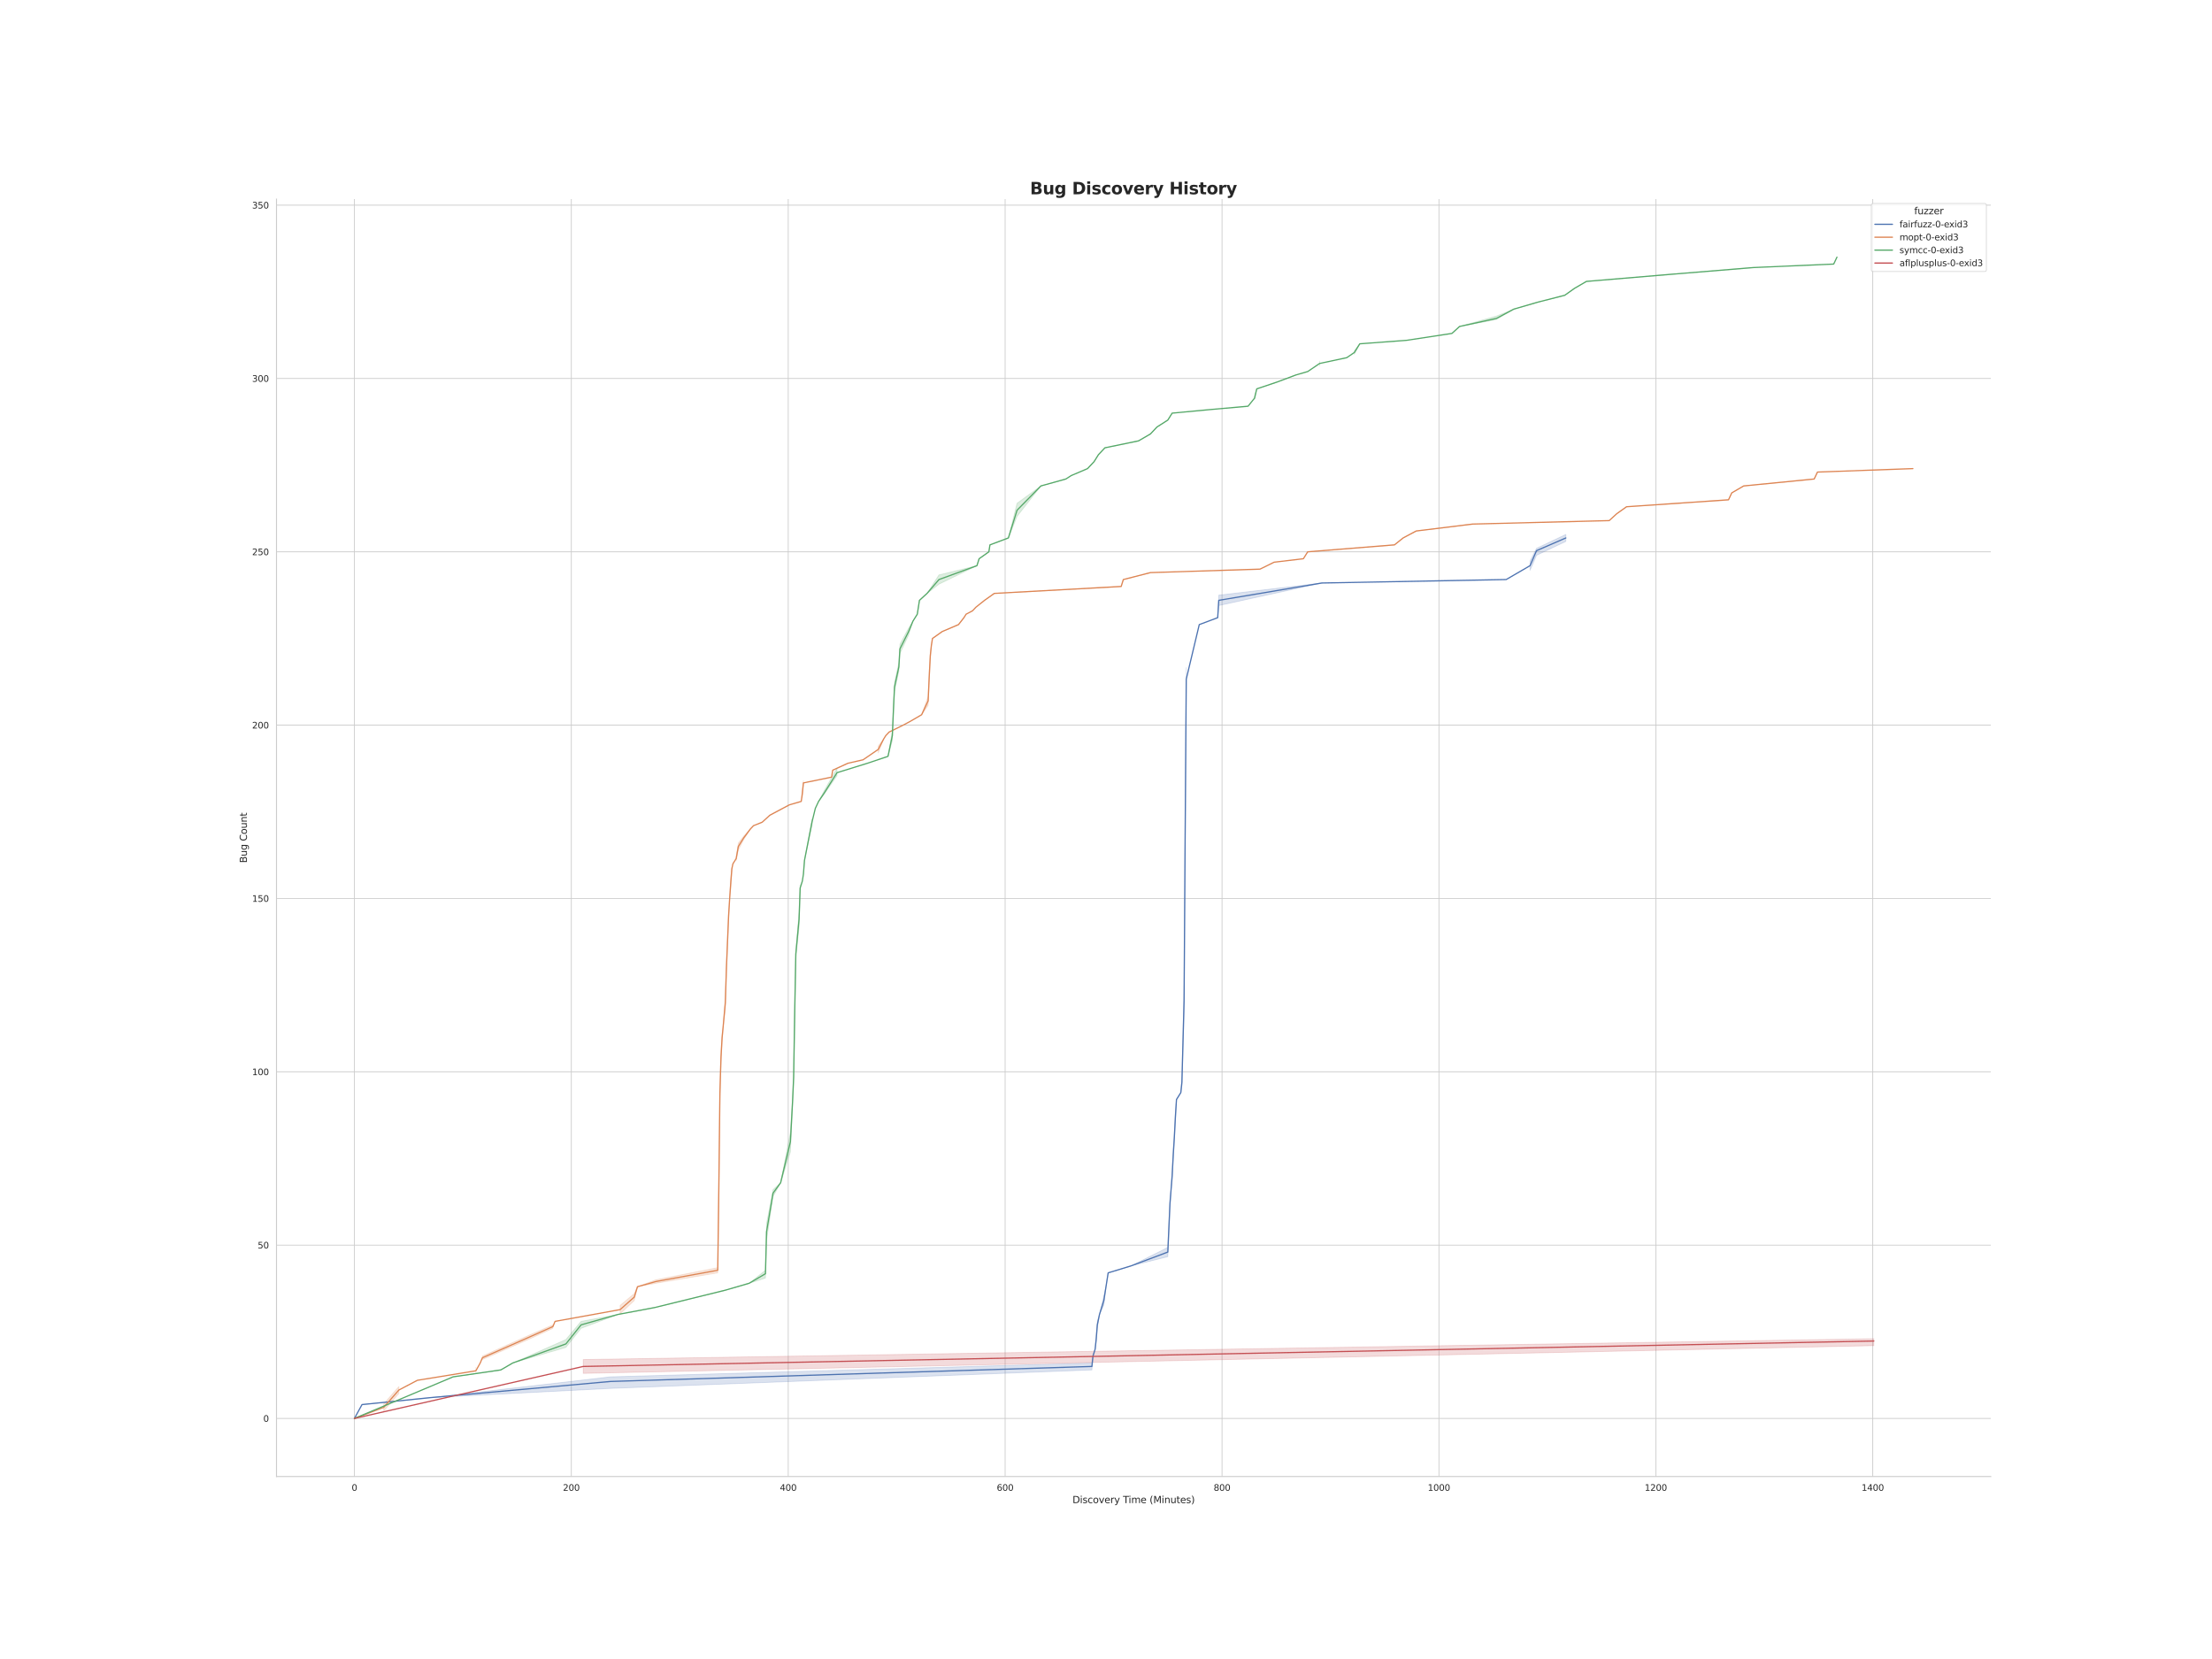 <?xml version="1.0" encoding="utf-8" standalone="no"?>
<!DOCTYPE svg PUBLIC "-//W3C//DTD SVG 1.1//EN"
  "http://www.w3.org/Graphics/SVG/1.1/DTD/svg11.dtd">
<svg xmlns:xlink="http://www.w3.org/1999/xlink" width="2764.8pt" height="2073.6pt" viewBox="0 0 2764.8 2073.6" xmlns="http://www.w3.org/2000/svg" version="1.1">
 <defs>
  <style type="text/css">*{stroke-linejoin: round; stroke-linecap: butt}</style>
 </defs>
 <g id="figure_1">
  <g id="patch_1">
   <path d="M 0 2073.6 
L 2764.8 2073.6 
L 2764.8 0 
L 0 0 
z
" style="fill: #ffffff"/>
  </g>
  <g id="axes_1">
   <g id="patch_2">
    <path d="M 345.6 1845.504 
L 2488.32 1845.504 
L 2488.32 248.832 
L 345.6 248.832 
z
" style="fill: #ffffff"/>
   </g>
   <g id="matplotlib.axis_1">
    <g id="xtick_1">
     <g id="line2d_1">
      <path d="M 442.996 1845.504 
L 442.996 248.832 
" clip-path="url(#pdbc607e4a5)" style="fill: none; stroke: #cccccc; stroke-linecap: round"/>
     </g>
     <g id="text_1">
      <!-- 0 -->
      <g style="fill: #262626" transform="translate(439.497 1863.362)scale(0.11 -0.11)">
       <defs>
        <path id="DejaVuSans-30" d="M 2034 4250 
Q 1547 4250 1301 3770 
Q 1056 3291 1056 2328 
Q 1056 1369 1301 889 
Q 1547 409 2034 409 
Q 2525 409 2770 889 
Q 3016 1369 3016 2328 
Q 3016 3291 2770 3770 
Q 2525 4250 2034 4250 
z
M 2034 4750 
Q 2819 4750 3233 4129 
Q 3647 3509 3647 2328 
Q 3647 1150 3233 529 
Q 2819 -91 2034 -91 
Q 1250 -91 836 529 
Q 422 1150 422 2328 
Q 422 3509 836 4129 
Q 1250 4750 2034 4750 
z
" transform="scale(0.016)"/>
       </defs>
       <use xlink:href="#DejaVuSans-30"/>
      </g>
     </g>
    </g>
    <g id="xtick_2">
     <g id="line2d_2">
      <path d="M 714.107 1845.504 
L 714.107 248.832 
" clip-path="url(#pdbc607e4a5)" style="fill: none; stroke: #cccccc; stroke-linecap: round"/>
     </g>
     <g id="text_2">
      <!-- 200 -->
      <g style="fill: #262626" transform="translate(703.609 1863.362)scale(0.11 -0.11)">
       <defs>
        <path id="DejaVuSans-32" d="M 1228 531 
L 3431 531 
L 3431 0 
L 469 0 
L 469 531 
Q 828 903 1448 1529 
Q 2069 2156 2228 2338 
Q 2531 2678 2651 2914 
Q 2772 3150 2772 3378 
Q 2772 3750 2511 3984 
Q 2250 4219 1831 4219 
Q 1534 4219 1204 4116 
Q 875 4013 500 3803 
L 500 4441 
Q 881 4594 1212 4672 
Q 1544 4750 1819 4750 
Q 2544 4750 2975 4387 
Q 3406 4025 3406 3419 
Q 3406 3131 3298 2873 
Q 3191 2616 2906 2266 
Q 2828 2175 2409 1742 
Q 1991 1309 1228 531 
z
" transform="scale(0.016)"/>
       </defs>
       <use xlink:href="#DejaVuSans-32"/>
       <use xlink:href="#DejaVuSans-30" x="63.623"/>
       <use xlink:href="#DejaVuSans-30" x="127.246"/>
      </g>
     </g>
    </g>
    <g id="xtick_3">
     <g id="line2d_3">
      <path d="M 985.217 1845.504 
L 985.217 248.832 
" clip-path="url(#pdbc607e4a5)" style="fill: none; stroke: #cccccc; stroke-linecap: round"/>
     </g>
     <g id="text_3">
      <!-- 400 -->
      <g style="fill: #262626" transform="translate(974.719 1863.362)scale(0.11 -0.11)">
       <defs>
        <path id="DejaVuSans-34" d="M 2419 4116 
L 825 1625 
L 2419 1625 
L 2419 4116 
z
M 2253 4666 
L 3047 4666 
L 3047 1625 
L 3713 1625 
L 3713 1100 
L 3047 1100 
L 3047 0 
L 2419 0 
L 2419 1100 
L 313 1100 
L 313 1709 
L 2253 4666 
z
" transform="scale(0.016)"/>
       </defs>
       <use xlink:href="#DejaVuSans-34"/>
       <use xlink:href="#DejaVuSans-30" x="63.623"/>
       <use xlink:href="#DejaVuSans-30" x="127.246"/>
      </g>
     </g>
    </g>
    <g id="xtick_4">
     <g id="line2d_4">
      <path d="M 1256.327 1845.504 
L 1256.327 248.832 
" clip-path="url(#pdbc607e4a5)" style="fill: none; stroke: #cccccc; stroke-linecap: round"/>
     </g>
     <g id="text_4">
      <!-- 600 -->
      <g style="fill: #262626" transform="translate(1245.829 1863.362)scale(0.11 -0.11)">
       <defs>
        <path id="DejaVuSans-36" d="M 2113 2584 
Q 1688 2584 1439 2293 
Q 1191 2003 1191 1497 
Q 1191 994 1439 701 
Q 1688 409 2113 409 
Q 2538 409 2786 701 
Q 3034 994 3034 1497 
Q 3034 2003 2786 2293 
Q 2538 2584 2113 2584 
z
M 3366 4563 
L 3366 3988 
Q 3128 4100 2886 4159 
Q 2644 4219 2406 4219 
Q 1781 4219 1451 3797 
Q 1122 3375 1075 2522 
Q 1259 2794 1537 2939 
Q 1816 3084 2150 3084 
Q 2853 3084 3261 2657 
Q 3669 2231 3669 1497 
Q 3669 778 3244 343 
Q 2819 -91 2113 -91 
Q 1303 -91 875 529 
Q 447 1150 447 2328 
Q 447 3434 972 4092 
Q 1497 4750 2381 4750 
Q 2619 4750 2861 4703 
Q 3103 4656 3366 4563 
z
" transform="scale(0.016)"/>
       </defs>
       <use xlink:href="#DejaVuSans-36"/>
       <use xlink:href="#DejaVuSans-30" x="63.623"/>
       <use xlink:href="#DejaVuSans-30" x="127.246"/>
      </g>
     </g>
    </g>
    <g id="xtick_5">
     <g id="line2d_5">
      <path d="M 1527.437 1845.504 
L 1527.437 248.832 
" clip-path="url(#pdbc607e4a5)" style="fill: none; stroke: #cccccc; stroke-linecap: round"/>
     </g>
     <g id="text_5">
      <!-- 800 -->
      <g style="fill: #262626" transform="translate(1516.939 1863.362)scale(0.11 -0.11)">
       <defs>
        <path id="DejaVuSans-38" d="M 2034 2216 
Q 1584 2216 1326 1975 
Q 1069 1734 1069 1313 
Q 1069 891 1326 650 
Q 1584 409 2034 409 
Q 2484 409 2743 651 
Q 3003 894 3003 1313 
Q 3003 1734 2745 1975 
Q 2488 2216 2034 2216 
z
M 1403 2484 
Q 997 2584 770 2862 
Q 544 3141 544 3541 
Q 544 4100 942 4425 
Q 1341 4750 2034 4750 
Q 2731 4750 3128 4425 
Q 3525 4100 3525 3541 
Q 3525 3141 3298 2862 
Q 3072 2584 2669 2484 
Q 3125 2378 3379 2068 
Q 3634 1759 3634 1313 
Q 3634 634 3220 271 
Q 2806 -91 2034 -91 
Q 1263 -91 848 271 
Q 434 634 434 1313 
Q 434 1759 690 2068 
Q 947 2378 1403 2484 
z
M 1172 3481 
Q 1172 3119 1398 2916 
Q 1625 2713 2034 2713 
Q 2441 2713 2670 2916 
Q 2900 3119 2900 3481 
Q 2900 3844 2670 4047 
Q 2441 4250 2034 4250 
Q 1625 4250 1398 4047 
Q 1172 3844 1172 3481 
z
" transform="scale(0.016)"/>
       </defs>
       <use xlink:href="#DejaVuSans-38"/>
       <use xlink:href="#DejaVuSans-30" x="63.623"/>
       <use xlink:href="#DejaVuSans-30" x="127.246"/>
      </g>
     </g>
    </g>
    <g id="xtick_6">
     <g id="line2d_6">
      <path d="M 1798.548 1845.504 
L 1798.548 248.832 
" clip-path="url(#pdbc607e4a5)" style="fill: none; stroke: #cccccc; stroke-linecap: round"/>
     </g>
     <g id="text_6">
      <!-- 1000 -->
      <g style="fill: #262626" transform="translate(1784.55 1863.362)scale(0.11 -0.11)">
       <defs>
        <path id="DejaVuSans-31" d="M 794 531 
L 1825 531 
L 1825 4091 
L 703 3866 
L 703 4441 
L 1819 4666 
L 2450 4666 
L 2450 531 
L 3481 531 
L 3481 0 
L 794 0 
L 794 531 
z
" transform="scale(0.016)"/>
       </defs>
       <use xlink:href="#DejaVuSans-31"/>
       <use xlink:href="#DejaVuSans-30" x="63.623"/>
       <use xlink:href="#DejaVuSans-30" x="127.246"/>
       <use xlink:href="#DejaVuSans-30" x="190.869"/>
      </g>
     </g>
    </g>
    <g id="xtick_7">
     <g id="line2d_7">
      <path d="M 2069.658 1845.504 
L 2069.658 248.832 
" clip-path="url(#pdbc607e4a5)" style="fill: none; stroke: #cccccc; stroke-linecap: round"/>
     </g>
     <g id="text_7">
      <!-- 1200 -->
      <g style="fill: #262626" transform="translate(2055.66 1863.362)scale(0.11 -0.11)">
       <use xlink:href="#DejaVuSans-31"/>
       <use xlink:href="#DejaVuSans-32" x="63.623"/>
       <use xlink:href="#DejaVuSans-30" x="127.246"/>
       <use xlink:href="#DejaVuSans-30" x="190.869"/>
      </g>
     </g>
    </g>
    <g id="xtick_8">
     <g id="line2d_8">
      <path d="M 2340.768 1845.504 
L 2340.768 248.832 
" clip-path="url(#pdbc607e4a5)" style="fill: none; stroke: #cccccc; stroke-linecap: round"/>
     </g>
     <g id="text_8">
      <!-- 1400 -->
      <g style="fill: #262626" transform="translate(2326.771 1863.362)scale(0.11 -0.11)">
       <use xlink:href="#DejaVuSans-31"/>
       <use xlink:href="#DejaVuSans-34" x="63.623"/>
       <use xlink:href="#DejaVuSans-30" x="127.246"/>
       <use xlink:href="#DejaVuSans-30" x="190.869"/>
      </g>
     </g>
    </g>
    <g id="text_9">
     <!-- Discovery Time (Minutes) -->
     <g style="fill: #262626" transform="translate(1340.522 1878.768)scale(0.12 -0.12)">
      <defs>
       <path id="DejaVuSans-44" d="M 1259 4147 
L 1259 519 
L 2022 519 
Q 2988 519 3436 956 
Q 3884 1394 3884 2338 
Q 3884 3275 3436 3711 
Q 2988 4147 2022 4147 
L 1259 4147 
z
M 628 4666 
L 1925 4666 
Q 3281 4666 3915 4102 
Q 4550 3538 4550 2338 
Q 4550 1131 3912 565 
Q 3275 0 1925 0 
L 628 0 
L 628 4666 
z
" transform="scale(0.016)"/>
       <path id="DejaVuSans-69" d="M 603 3500 
L 1178 3500 
L 1178 0 
L 603 0 
L 603 3500 
z
M 603 4863 
L 1178 4863 
L 1178 4134 
L 603 4134 
L 603 4863 
z
" transform="scale(0.016)"/>
       <path id="DejaVuSans-73" d="M 2834 3397 
L 2834 2853 
Q 2591 2978 2328 3040 
Q 2066 3103 1784 3103 
Q 1356 3103 1142 2972 
Q 928 2841 928 2578 
Q 928 2378 1081 2264 
Q 1234 2150 1697 2047 
L 1894 2003 
Q 2506 1872 2764 1633 
Q 3022 1394 3022 966 
Q 3022 478 2636 193 
Q 2250 -91 1575 -91 
Q 1294 -91 989 -36 
Q 684 19 347 128 
L 347 722 
Q 666 556 975 473 
Q 1284 391 1588 391 
Q 1994 391 2212 530 
Q 2431 669 2431 922 
Q 2431 1156 2273 1281 
Q 2116 1406 1581 1522 
L 1381 1569 
Q 847 1681 609 1914 
Q 372 2147 372 2553 
Q 372 3047 722 3315 
Q 1072 3584 1716 3584 
Q 2034 3584 2315 3537 
Q 2597 3491 2834 3397 
z
" transform="scale(0.016)"/>
       <path id="DejaVuSans-63" d="M 3122 3366 
L 3122 2828 
Q 2878 2963 2633 3030 
Q 2388 3097 2138 3097 
Q 1578 3097 1268 2742 
Q 959 2388 959 1747 
Q 959 1106 1268 751 
Q 1578 397 2138 397 
Q 2388 397 2633 464 
Q 2878 531 3122 666 
L 3122 134 
Q 2881 22 2623 -34 
Q 2366 -91 2075 -91 
Q 1284 -91 818 406 
Q 353 903 353 1747 
Q 353 2603 823 3093 
Q 1294 3584 2113 3584 
Q 2378 3584 2631 3529 
Q 2884 3475 3122 3366 
z
" transform="scale(0.016)"/>
       <path id="DejaVuSans-6f" d="M 1959 3097 
Q 1497 3097 1228 2736 
Q 959 2375 959 1747 
Q 959 1119 1226 758 
Q 1494 397 1959 397 
Q 2419 397 2687 759 
Q 2956 1122 2956 1747 
Q 2956 2369 2687 2733 
Q 2419 3097 1959 3097 
z
M 1959 3584 
Q 2709 3584 3137 3096 
Q 3566 2609 3566 1747 
Q 3566 888 3137 398 
Q 2709 -91 1959 -91 
Q 1206 -91 779 398 
Q 353 888 353 1747 
Q 353 2609 779 3096 
Q 1206 3584 1959 3584 
z
" transform="scale(0.016)"/>
       <path id="DejaVuSans-76" d="M 191 3500 
L 800 3500 
L 1894 563 
L 2988 3500 
L 3597 3500 
L 2284 0 
L 1503 0 
L 191 3500 
z
" transform="scale(0.016)"/>
       <path id="DejaVuSans-65" d="M 3597 1894 
L 3597 1613 
L 953 1613 
Q 991 1019 1311 708 
Q 1631 397 2203 397 
Q 2534 397 2845 478 
Q 3156 559 3463 722 
L 3463 178 
Q 3153 47 2828 -22 
Q 2503 -91 2169 -91 
Q 1331 -91 842 396 
Q 353 884 353 1716 
Q 353 2575 817 3079 
Q 1281 3584 2069 3584 
Q 2775 3584 3186 3129 
Q 3597 2675 3597 1894 
z
M 3022 2063 
Q 3016 2534 2758 2815 
Q 2500 3097 2075 3097 
Q 1594 3097 1305 2825 
Q 1016 2553 972 2059 
L 3022 2063 
z
" transform="scale(0.016)"/>
       <path id="DejaVuSans-72" d="M 2631 2963 
Q 2534 3019 2420 3045 
Q 2306 3072 2169 3072 
Q 1681 3072 1420 2755 
Q 1159 2438 1159 1844 
L 1159 0 
L 581 0 
L 581 3500 
L 1159 3500 
L 1159 2956 
Q 1341 3275 1631 3429 
Q 1922 3584 2338 3584 
Q 2397 3584 2469 3576 
Q 2541 3569 2628 3553 
L 2631 2963 
z
" transform="scale(0.016)"/>
       <path id="DejaVuSans-79" d="M 2059 -325 
Q 1816 -950 1584 -1140 
Q 1353 -1331 966 -1331 
L 506 -1331 
L 506 -850 
L 844 -850 
Q 1081 -850 1212 -737 
Q 1344 -625 1503 -206 
L 1606 56 
L 191 3500 
L 800 3500 
L 1894 763 
L 2988 3500 
L 3597 3500 
L 2059 -325 
z
" transform="scale(0.016)"/>
       <path id="DejaVuSans-20" transform="scale(0.016)"/>
       <path id="DejaVuSans-54" d="M -19 4666 
L 3928 4666 
L 3928 4134 
L 2272 4134 
L 2272 0 
L 1638 0 
L 1638 4134 
L -19 4134 
L -19 4666 
z
" transform="scale(0.016)"/>
       <path id="DejaVuSans-6d" d="M 3328 2828 
Q 3544 3216 3844 3400 
Q 4144 3584 4550 3584 
Q 5097 3584 5394 3201 
Q 5691 2819 5691 2113 
L 5691 0 
L 5113 0 
L 5113 2094 
Q 5113 2597 4934 2840 
Q 4756 3084 4391 3084 
Q 3944 3084 3684 2787 
Q 3425 2491 3425 1978 
L 3425 0 
L 2847 0 
L 2847 2094 
Q 2847 2600 2669 2842 
Q 2491 3084 2119 3084 
Q 1678 3084 1418 2786 
Q 1159 2488 1159 1978 
L 1159 0 
L 581 0 
L 581 3500 
L 1159 3500 
L 1159 2956 
Q 1356 3278 1631 3431 
Q 1906 3584 2284 3584 
Q 2666 3584 2933 3390 
Q 3200 3197 3328 2828 
z
" transform="scale(0.016)"/>
       <path id="DejaVuSans-28" d="M 1984 4856 
Q 1566 4138 1362 3434 
Q 1159 2731 1159 2009 
Q 1159 1288 1364 580 
Q 1569 -128 1984 -844 
L 1484 -844 
Q 1016 -109 783 600 
Q 550 1309 550 2009 
Q 550 2706 781 3412 
Q 1013 4119 1484 4856 
L 1984 4856 
z
" transform="scale(0.016)"/>
       <path id="DejaVuSans-4d" d="M 628 4666 
L 1569 4666 
L 2759 1491 
L 3956 4666 
L 4897 4666 
L 4897 0 
L 4281 0 
L 4281 4097 
L 3078 897 
L 2444 897 
L 1241 4097 
L 1241 0 
L 628 0 
L 628 4666 
z
" transform="scale(0.016)"/>
       <path id="DejaVuSans-6e" d="M 3513 2113 
L 3513 0 
L 2938 0 
L 2938 2094 
Q 2938 2591 2744 2837 
Q 2550 3084 2163 3084 
Q 1697 3084 1428 2787 
Q 1159 2491 1159 1978 
L 1159 0 
L 581 0 
L 581 3500 
L 1159 3500 
L 1159 2956 
Q 1366 3272 1645 3428 
Q 1925 3584 2291 3584 
Q 2894 3584 3203 3211 
Q 3513 2838 3513 2113 
z
" transform="scale(0.016)"/>
       <path id="DejaVuSans-75" d="M 544 1381 
L 544 3500 
L 1119 3500 
L 1119 1403 
Q 1119 906 1312 657 
Q 1506 409 1894 409 
Q 2359 409 2629 706 
Q 2900 1003 2900 1516 
L 2900 3500 
L 3475 3500 
L 3475 0 
L 2900 0 
L 2900 538 
Q 2691 219 2414 64 
Q 2138 -91 1772 -91 
Q 1169 -91 856 284 
Q 544 659 544 1381 
z
M 1991 3584 
L 1991 3584 
z
" transform="scale(0.016)"/>
       <path id="DejaVuSans-74" d="M 1172 4494 
L 1172 3500 
L 2356 3500 
L 2356 3053 
L 1172 3053 
L 1172 1153 
Q 1172 725 1289 603 
Q 1406 481 1766 481 
L 2356 481 
L 2356 0 
L 1766 0 
Q 1100 0 847 248 
Q 594 497 594 1153 
L 594 3053 
L 172 3053 
L 172 3500 
L 594 3500 
L 594 4494 
L 1172 4494 
z
" transform="scale(0.016)"/>
       <path id="DejaVuSans-29" d="M 513 4856 
L 1013 4856 
Q 1481 4119 1714 3412 
Q 1947 2706 1947 2009 
Q 1947 1309 1714 600 
Q 1481 -109 1013 -844 
L 513 -844 
Q 928 -128 1133 580 
Q 1338 1288 1338 2009 
Q 1338 2731 1133 3434 
Q 928 4138 513 4856 
z
" transform="scale(0.016)"/>
      </defs>
      <use xlink:href="#DejaVuSans-44"/>
      <use xlink:href="#DejaVuSans-69" x="77.002"/>
      <use xlink:href="#DejaVuSans-73" x="104.785"/>
      <use xlink:href="#DejaVuSans-63" x="156.885"/>
      <use xlink:href="#DejaVuSans-6f" x="211.865"/>
      <use xlink:href="#DejaVuSans-76" x="273.047"/>
      <use xlink:href="#DejaVuSans-65" x="332.227"/>
      <use xlink:href="#DejaVuSans-72" x="393.75"/>
      <use xlink:href="#DejaVuSans-79" x="434.863"/>
      <use xlink:href="#DejaVuSans-20" x="494.043"/>
      <use xlink:href="#DejaVuSans-54" x="525.83"/>
      <use xlink:href="#DejaVuSans-69" x="583.789"/>
      <use xlink:href="#DejaVuSans-6d" x="611.572"/>
      <use xlink:href="#DejaVuSans-65" x="708.984"/>
      <use xlink:href="#DejaVuSans-20" x="770.508"/>
      <use xlink:href="#DejaVuSans-28" x="802.295"/>
      <use xlink:href="#DejaVuSans-4d" x="841.309"/>
      <use xlink:href="#DejaVuSans-69" x="927.588"/>
      <use xlink:href="#DejaVuSans-6e" x="955.371"/>
      <use xlink:href="#DejaVuSans-75" x="1018.75"/>
      <use xlink:href="#DejaVuSans-74" x="1082.129"/>
      <use xlink:href="#DejaVuSans-65" x="1121.338"/>
      <use xlink:href="#DejaVuSans-73" x="1182.861"/>
      <use xlink:href="#DejaVuSans-29" x="1234.961"/>
     </g>
    </g>
   </g>
   <g id="matplotlib.axis_2">
    <g id="ytick_1">
     <g id="line2d_9">
      <path d="M 345.6 1772.928 
L 2488.32 1772.928 
" clip-path="url(#pdbc607e4a5)" style="fill: none; stroke: #cccccc; stroke-linecap: round"/>
     </g>
     <g id="text_10">
      <!-- 0 -->
      <g style="fill: #262626" transform="translate(329.101 1777.107)scale(0.11 -0.11)">
       <use xlink:href="#DejaVuSans-30"/>
      </g>
     </g>
    </g>
    <g id="ytick_2">
     <g id="line2d_10">
      <path d="M 345.6 1556.283 
L 2488.32 1556.283 
" clip-path="url(#pdbc607e4a5)" style="fill: none; stroke: #cccccc; stroke-linecap: round"/>
     </g>
     <g id="text_11">
      <!-- 50 -->
      <g style="fill: #262626" transform="translate(322.103 1560.462)scale(0.11 -0.11)">
       <defs>
        <path id="DejaVuSans-35" d="M 691 4666 
L 3169 4666 
L 3169 4134 
L 1269 4134 
L 1269 2991 
Q 1406 3038 1543 3061 
Q 1681 3084 1819 3084 
Q 2600 3084 3056 2656 
Q 3513 2228 3513 1497 
Q 3513 744 3044 326 
Q 2575 -91 1722 -91 
Q 1428 -91 1123 -41 
Q 819 9 494 109 
L 494 744 
Q 775 591 1075 516 
Q 1375 441 1709 441 
Q 2250 441 2565 725 
Q 2881 1009 2881 1497 
Q 2881 1984 2565 2268 
Q 2250 2553 1709 2553 
Q 1456 2553 1204 2497 
Q 953 2441 691 2322 
L 691 4666 
z
" transform="scale(0.016)"/>
       </defs>
       <use xlink:href="#DejaVuSans-35"/>
       <use xlink:href="#DejaVuSans-30" x="63.623"/>
      </g>
     </g>
    </g>
    <g id="ytick_3">
     <g id="line2d_11">
      <path d="M 345.6 1339.638 
L 2488.32 1339.638 
" clip-path="url(#pdbc607e4a5)" style="fill: none; stroke: #cccccc; stroke-linecap: round"/>
     </g>
     <g id="text_12">
      <!-- 100 -->
      <g style="fill: #262626" transform="translate(315.104 1343.818)scale(0.11 -0.11)">
       <use xlink:href="#DejaVuSans-31"/>
       <use xlink:href="#DejaVuSans-30" x="63.623"/>
       <use xlink:href="#DejaVuSans-30" x="127.246"/>
      </g>
     </g>
    </g>
    <g id="ytick_4">
     <g id="line2d_12">
      <path d="M 345.6 1122.994 
L 2488.32 1122.994 
" clip-path="url(#pdbc607e4a5)" style="fill: none; stroke: #cccccc; stroke-linecap: round"/>
     </g>
     <g id="text_13">
      <!-- 150 -->
      <g style="fill: #262626" transform="translate(315.104 1127.173)scale(0.11 -0.11)">
       <use xlink:href="#DejaVuSans-31"/>
       <use xlink:href="#DejaVuSans-35" x="63.623"/>
       <use xlink:href="#DejaVuSans-30" x="127.246"/>
      </g>
     </g>
    </g>
    <g id="ytick_5">
     <g id="line2d_13">
      <path d="M 345.6 906.349 
L 2488.32 906.349 
" clip-path="url(#pdbc607e4a5)" style="fill: none; stroke: #cccccc; stroke-linecap: round"/>
     </g>
     <g id="text_14">
      <!-- 200 -->
      <g style="fill: #262626" transform="translate(315.104 910.528)scale(0.11 -0.11)">
       <use xlink:href="#DejaVuSans-32"/>
       <use xlink:href="#DejaVuSans-30" x="63.623"/>
       <use xlink:href="#DejaVuSans-30" x="127.246"/>
      </g>
     </g>
    </g>
    <g id="ytick_6">
     <g id="line2d_14">
      <path d="M 345.6 689.704 
L 2488.32 689.704 
" clip-path="url(#pdbc607e4a5)" style="fill: none; stroke: #cccccc; stroke-linecap: round"/>
     </g>
     <g id="text_15">
      <!-- 250 -->
      <g style="fill: #262626" transform="translate(315.104 693.883)scale(0.11 -0.11)">
       <use xlink:href="#DejaVuSans-32"/>
       <use xlink:href="#DejaVuSans-35" x="63.623"/>
       <use xlink:href="#DejaVuSans-30" x="127.246"/>
      </g>
     </g>
    </g>
    <g id="ytick_7">
     <g id="line2d_15">
      <path d="M 345.6 473.059 
L 2488.32 473.059 
" clip-path="url(#pdbc607e4a5)" style="fill: none; stroke: #cccccc; stroke-linecap: round"/>
     </g>
     <g id="text_16">
      <!-- 300 -->
      <g style="fill: #262626" transform="translate(315.104 477.238)scale(0.11 -0.11)">
       <defs>
        <path id="DejaVuSans-33" d="M 2597 2516 
Q 3050 2419 3304 2112 
Q 3559 1806 3559 1356 
Q 3559 666 3084 287 
Q 2609 -91 1734 -91 
Q 1441 -91 1130 -33 
Q 819 25 488 141 
L 488 750 
Q 750 597 1062 519 
Q 1375 441 1716 441 
Q 2309 441 2620 675 
Q 2931 909 2931 1356 
Q 2931 1769 2642 2001 
Q 2353 2234 1838 2234 
L 1294 2234 
L 1294 2753 
L 1863 2753 
Q 2328 2753 2575 2939 
Q 2822 3125 2822 3475 
Q 2822 3834 2567 4026 
Q 2313 4219 1838 4219 
Q 1578 4219 1281 4162 
Q 984 4106 628 3988 
L 628 4550 
Q 988 4650 1302 4700 
Q 1616 4750 1894 4750 
Q 2613 4750 3031 4423 
Q 3450 4097 3450 3541 
Q 3450 3153 3228 2886 
Q 3006 2619 2597 2516 
z
" transform="scale(0.016)"/>
       </defs>
       <use xlink:href="#DejaVuSans-33"/>
       <use xlink:href="#DejaVuSans-30" x="63.623"/>
       <use xlink:href="#DejaVuSans-30" x="127.246"/>
      </g>
     </g>
    </g>
    <g id="ytick_8">
     <g id="line2d_16">
      <path d="M 345.6 256.415 
L 2488.32 256.415 
" clip-path="url(#pdbc607e4a5)" style="fill: none; stroke: #cccccc; stroke-linecap: round"/>
     </g>
     <g id="text_17">
      <!-- 350 -->
      <g style="fill: #262626" transform="translate(315.104 260.594)scale(0.11 -0.11)">
       <use xlink:href="#DejaVuSans-33"/>
       <use xlink:href="#DejaVuSans-35" x="63.623"/>
       <use xlink:href="#DejaVuSans-30" x="127.246"/>
      </g>
     </g>
    </g>
    <g id="text_18">
     <!-- Bug Count -->
     <g style="fill: #262626" transform="translate(308.608 1078.621)rotate(-90)scale(0.12 -0.12)">
      <defs>
       <path id="DejaVuSans-42" d="M 1259 2228 
L 1259 519 
L 2272 519 
Q 2781 519 3026 730 
Q 3272 941 3272 1375 
Q 3272 1813 3026 2020 
Q 2781 2228 2272 2228 
L 1259 2228 
z
M 1259 4147 
L 1259 2741 
L 2194 2741 
Q 2656 2741 2882 2914 
Q 3109 3088 3109 3444 
Q 3109 3797 2882 3972 
Q 2656 4147 2194 4147 
L 1259 4147 
z
M 628 4666 
L 2241 4666 
Q 2963 4666 3353 4366 
Q 3744 4066 3744 3513 
Q 3744 3084 3544 2831 
Q 3344 2578 2956 2516 
Q 3422 2416 3680 2098 
Q 3938 1781 3938 1306 
Q 3938 681 3513 340 
Q 3088 0 2303 0 
L 628 0 
L 628 4666 
z
" transform="scale(0.016)"/>
       <path id="DejaVuSans-67" d="M 2906 1791 
Q 2906 2416 2648 2759 
Q 2391 3103 1925 3103 
Q 1463 3103 1205 2759 
Q 947 2416 947 1791 
Q 947 1169 1205 825 
Q 1463 481 1925 481 
Q 2391 481 2648 825 
Q 2906 1169 2906 1791 
z
M 3481 434 
Q 3481 -459 3084 -895 
Q 2688 -1331 1869 -1331 
Q 1566 -1331 1297 -1286 
Q 1028 -1241 775 -1147 
L 775 -588 
Q 1028 -725 1275 -790 
Q 1522 -856 1778 -856 
Q 2344 -856 2625 -561 
Q 2906 -266 2906 331 
L 2906 616 
Q 2728 306 2450 153 
Q 2172 0 1784 0 
Q 1141 0 747 490 
Q 353 981 353 1791 
Q 353 2603 747 3093 
Q 1141 3584 1784 3584 
Q 2172 3584 2450 3431 
Q 2728 3278 2906 2969 
L 2906 3500 
L 3481 3500 
L 3481 434 
z
" transform="scale(0.016)"/>
       <path id="DejaVuSans-43" d="M 4122 4306 
L 4122 3641 
Q 3803 3938 3442 4084 
Q 3081 4231 2675 4231 
Q 1875 4231 1450 3742 
Q 1025 3253 1025 2328 
Q 1025 1406 1450 917 
Q 1875 428 2675 428 
Q 3081 428 3442 575 
Q 3803 722 4122 1019 
L 4122 359 
Q 3791 134 3420 21 
Q 3050 -91 2638 -91 
Q 1578 -91 968 557 
Q 359 1206 359 2328 
Q 359 3453 968 4101 
Q 1578 4750 2638 4750 
Q 3056 4750 3426 4639 
Q 3797 4528 4122 4306 
z
" transform="scale(0.016)"/>
      </defs>
      <use xlink:href="#DejaVuSans-42"/>
      <use xlink:href="#DejaVuSans-75" x="68.604"/>
      <use xlink:href="#DejaVuSans-67" x="131.982"/>
      <use xlink:href="#DejaVuSans-20" x="195.459"/>
      <use xlink:href="#DejaVuSans-43" x="227.246"/>
      <use xlink:href="#DejaVuSans-6f" x="297.07"/>
      <use xlink:href="#DejaVuSans-75" x="358.252"/>
      <use xlink:href="#DejaVuSans-6e" x="421.631"/>
      <use xlink:href="#DejaVuSans-74" x="485.01"/>
     </g>
    </g>
   </g>
   <g id="PolyCollection_1">
    <path d="M 452.485 1755.596 
L 452.485 1755.596 
L 537.885 1746.931 
L 762.906 1735.376 
L 1364.771 1712.267 
L 1366.127 1694.936 
L 1368.838 1686.27 
L 1370.193 1677.604 
L 1371.549 1660.273 
L 1374.26 1642.941 
L 1379.682 1631.387 
L 1382.393 1608.278 
L 1383.749 1599.612 
L 1385.105 1590.946 
L 1413.571 1582.281 
L 1459.66 1570.726 
L 1461.015 1542.201 
L 1462.371 1508.621 
L 1463.727 1486.957 
L 1465.082 1475.403 
L 1466.438 1449.405 
L 1467.793 1426.296 
L 1469.149 1402.465 
L 1470.504 1374.302 
L 1475.926 1365.636 
L 1477.282 1356.97 
L 1479.993 1265.329 
L 1481.349 1061.448 
L 1482.704 863.832 
L 1482.704 834.585 
L 1482.704 834.585 
L 1481.349 1023.931 
L 1479.993 1236.299 
L 1477.282 1348.304 
L 1475.926 1365.636 
L 1470.504 1374.302 
L 1469.149 1389.467 
L 1467.793 1417.631 
L 1466.438 1437.851 
L 1465.082 1463.848 
L 1463.727 1486.957 
L 1462.371 1498.511 
L 1461.015 1528.119 
L 1459.66 1559.172 
L 1413.571 1582.281 
L 1385.105 1590.946 
L 1383.749 1599.612 
L 1382.393 1608.278 
L 1379.682 1619.832 
L 1374.26 1642.941 
L 1371.549 1651.607 
L 1370.193 1668.939 
L 1368.838 1686.27 
L 1366.127 1694.936 
L 1364.771 1703.602 
L 762.906 1720.933 
L 537.885 1746.931 
L 452.485 1755.596 
z
" clip-path="url(#pdbc607e4a5)" style="fill: #4c72b0; fill-opacity: 0.2; stroke: #4c72b0; stroke-opacity: 0.2"/>
    <path d="M 1522.015 772.029 
L 1522.015 772.029 
L 1523.371 756.864 
L 1652.148 728.7 
L 1652.148 728.7 
L 1652.148 728.7 
L 1523.371 743.865 
L 1522.015 772.029 
z
" clip-path="url(#pdbc607e4a5)" style="fill: #4c72b0; fill-opacity: 0.2; stroke: #4c72b0; stroke-opacity: 0.2"/>
    <path d="M 1912.414 701.259 
L 1912.414 712.813 
L 1920.547 694.037 
L 1957.147 676.705 
L 1957.147 668.04 
L 1957.147 668.04 
L 1920.547 685.371 
L 1912.414 701.259 
z
" clip-path="url(#pdbc607e4a5)" style="fill: #4c72b0; fill-opacity: 0.2; stroke: #4c72b0; stroke-opacity: 0.2"/>
   </g>
   <g id="PolyCollection_2">
    <path d="M 479.596 1754.73 
L 479.596 1763.396 
L 498.574 1741.731 
L 498.574 1733.065 
L 498.574 1733.065 
L 479.596 1754.73 
z
" clip-path="url(#pdbc607e4a5)" style="fill: #dd8452; fill-opacity: 0.2; stroke: #dd8452; stroke-opacity: 0.2"/>
    <path d="M 594.818 1709.018 
L 594.818 1716.6 
L 594.818 1709.018 
L 594.818 1709.018 
z
" clip-path="url(#pdbc607e4a5)" style="fill: #dd8452; fill-opacity: 0.2; stroke: #dd8452; stroke-opacity: 0.2"/>
    <path d="M 602.951 1694.936 
L 602.951 1699.269 
L 662.596 1673.271 
L 691.062 1660.273 
L 691.062 1655.94 
L 691.062 1655.94 
L 662.596 1668.32 
L 602.951 1694.936 
z
" clip-path="url(#pdbc607e4a5)" style="fill: #dd8452; fill-opacity: 0.2; stroke: #dd8452; stroke-opacity: 0.2"/>
    <path d="M 775.106 1631.676 
L 775.106 1642.118 
L 792.729 1625.61 
L 796.795 1608.278 
L 819.84 1603.945 
L 897.106 1590.946 
L 898.462 1501.921 
L 899.817 1375.857 
L 901.173 1328.497 
L 902.528 1302.809 
L 903.884 1283.311 
L 906.595 1261.285 
L 907.95 1217.234 
L 909.306 1183.654 
L 910.662 1151.157 
L 912.017 1122.994 
L 913.373 1109.995 
L 914.728 1088.331 
L 914.728 1083.998 
L 914.728 1083.998 
L 913.373 1097.615 
L 912.017 1122.994 
L 910.662 1138.7 
L 909.306 1171.275 
L 907.95 1203.694 
L 906.595 1245.398 
L 903.884 1283.311 
L 902.528 1293.06 
L 901.173 1314.879 
L 899.817 1356.661 
L 898.462 1470.861 
L 897.106 1584.447 
L 819.84 1599.612 
L 796.795 1608.278 
L 792.729 1616.944 
L 775.106 1631.676 
z
" clip-path="url(#pdbc607e4a5)" style="fill: #dd8452; fill-opacity: 0.2; stroke: #dd8452; stroke-opacity: 0.2"/>
    <path d="M 920.15 1070.999 
L 920.15 1075.332 
L 922.862 1062.333 
L 929.639 1049.334 
L 937.773 1036.336 
L 937.773 1036.336 
L 937.773 1036.336 
L 929.639 1045.002 
L 922.862 1053.667 
L 920.15 1070.999 
z
" clip-path="url(#pdbc607e4a5)" style="fill: #dd8452; fill-opacity: 0.2; stroke: #dd8452; stroke-opacity: 0.2"/>
    <path d="M 962.173 1019.004 
L 962.173 1019.004 
L 978.439 1010.338 
L 978.439 1010.338 
L 978.439 1010.338 
L 962.173 1019.004 
z
" clip-path="url(#pdbc607e4a5)" style="fill: #dd8452; fill-opacity: 0.2; stroke: #dd8452; stroke-opacity: 0.2"/>
    <path d="M 1002.839 988.674 
L 1002.839 997.34 
L 1004.195 980.008 
L 1004.195 975.675 
L 1004.195 975.675 
L 1002.839 988.674 
z
" clip-path="url(#pdbc607e4a5)" style="fill: #dd8452; fill-opacity: 0.2; stroke: #dd8452; stroke-opacity: 0.2"/>
    <path d="M 1040.795 962.677 
L 1040.795 962.677 
L 1059.772 954.011 
L 1059.772 954.011 
L 1059.772 954.011 
L 1040.795 962.677 
z
" clip-path="url(#pdbc607e4a5)" style="fill: #dd8452; fill-opacity: 0.2; stroke: #dd8452; stroke-opacity: 0.2"/>
    <path d="M 1097.728 932.346 
L 1097.728 941.012 
L 1104.505 923.68 
L 1104.505 923.68 
L 1104.505 923.68 
L 1097.728 932.346 
z
" clip-path="url(#pdbc607e4a5)" style="fill: #dd8452; fill-opacity: 0.2; stroke: #dd8452; stroke-opacity: 0.2"/>
    <path d="M 1128.905 906.349 
L 1128.905 906.349 
L 1128.905 906.349 
L 1128.905 906.349 
z
" clip-path="url(#pdbc607e4a5)" style="fill: #dd8452; fill-opacity: 0.2; stroke: #dd8452; stroke-opacity: 0.2"/>
    <path d="M 1151.95 893.35 
L 1151.95 893.35 
L 1160.083 881.796 
L 1161.439 852.215 
L 1162.794 824.024 
L 1164.15 806.692 
L 1165.505 798.027 
L 1177.705 789.361 
L 1198.038 780.695 
L 1204.816 772.029 
L 1204.816 772.029 
L 1204.816 772.029 
L 1198.038 780.695 
L 1177.705 789.361 
L 1165.505 798.027 
L 1164.15 806.692 
L 1162.794 815.358 
L 1161.439 839.162 
L 1160.083 870.241 
L 1151.95 893.35 
z
" clip-path="url(#pdbc607e4a5)" style="fill: #dd8452; fill-opacity: 0.2; stroke: #dd8452; stroke-opacity: 0.2"/>
    <path d="M 1230.572 750.365 
L 1230.572 750.365 
L 1242.772 741.699 
L 1401.371 733.033 
L 1404.082 724.367 
L 1437.971 715.701 
L 1437.971 715.701 
L 1437.971 715.701 
L 1404.082 724.367 
L 1401.371 733.033 
L 1242.772 741.699 
L 1230.572 750.365 
z
" clip-path="url(#pdbc607e4a5)" style="fill: #dd8452; fill-opacity: 0.2; stroke: #dd8452; stroke-opacity: 0.2"/>
    <path d="M 1592.504 702.703 
L 1592.504 702.703 
L 1592.504 702.703 
L 1592.504 702.703 
z
" clip-path="url(#pdbc607e4a5)" style="fill: #dd8452; fill-opacity: 0.2; stroke: #dd8452; stroke-opacity: 0.2"/>
    <path d="M 1634.526 689.704 
L 1634.526 689.704 
L 1742.97 681.038 
L 1753.815 672.373 
L 1770.081 663.707 
L 1840.57 655.041 
L 1840.57 655.041 
L 1840.57 655.041 
L 1770.081 663.707 
L 1753.815 672.373 
L 1742.97 681.038 
L 1634.526 689.704 
z
" clip-path="url(#pdbc607e4a5)" style="fill: #dd8452; fill-opacity: 0.2; stroke: #dd8452; stroke-opacity: 0.2"/>
    <path d="M 2020.858 642.042 
L 2020.858 642.042 
L 2033.058 633.376 
L 2160.48 624.711 
L 2164.547 616.045 
L 2179.458 607.379 
L 2267.568 598.713 
L 2271.635 590.048 
L 2271.635 590.048 
L 2271.635 590.048 
L 2267.568 598.713 
L 2179.458 607.379 
L 2164.547 616.045 
L 2160.48 624.711 
L 2033.058 633.376 
L 2020.858 642.042 
z
" clip-path="url(#pdbc607e4a5)" style="fill: #dd8452; fill-opacity: 0.2; stroke: #dd8452; stroke-opacity: 0.2"/>
   </g>
   <g id="PolyCollection_3">
    <path d="M 566.352 1720.933 
L 566.352 1720.933 
L 625.996 1712.267 
L 640.907 1703.602 
L 707.329 1684.104 
L 726.307 1660.273 
L 772.395 1642.941 
L 818.484 1634.275 
L 906.595 1612.611 
L 936.417 1603.945 
L 956.75 1597.446 
L 958.106 1550.126 
L 966.239 1495.623 
L 975.728 1478.291 
L 987.928 1439.728 
L 990.639 1381.234 
L 991.995 1353.6 
L 993.35 1276.737 
L 994.706 1196.653 
L 998.772 1158.812 
L 1000.128 1114.328 
L 1000.128 1105.662 
L 1000.128 1105.662 
L 998.772 1139.748 
L 994.706 1187.987 
L 993.35 1250.142 
L 991.995 1339.638 
L 990.639 1372.568 
L 987.928 1415.459 
L 975.728 1478.291 
L 966.239 1486.957 
L 958.106 1529.596 
L 956.75 1587.697 
L 936.417 1603.945 
L 906.595 1612.611 
L 818.484 1634.275 
L 772.395 1642.941 
L 726.307 1651.607 
L 707.329 1674.355 
L 640.907 1703.602 
L 625.996 1712.267 
L 566.352 1720.933 
z
" clip-path="url(#pdbc607e4a5)" style="fill: #55a868; fill-opacity: 0.2; stroke: #55a868; stroke-opacity: 0.2"/>
    <path d="M 1004.195 1092.663 
L 1004.195 1092.663 
L 1005.55 1075.332 
L 1015.039 1030.765 
L 1015.039 1023.337 
L 1015.039 1023.337 
L 1005.55 1075.332 
L 1004.195 1092.663 
z
" clip-path="url(#pdbc607e4a5)" style="fill: #55a868; fill-opacity: 0.2; stroke: #55a868; stroke-opacity: 0.2"/>
    <path d="M 1023.172 1001.673 
L 1023.172 1001.673 
L 1029.95 993.007 
L 1046.217 969.485 
L 1046.217 960.201 
L 1046.217 960.201 
L 1029.95 988.674 
L 1023.172 1001.673 
z
" clip-path="url(#pdbc607e4a5)" style="fill: #55a868; fill-opacity: 0.2; stroke: #55a868; stroke-opacity: 0.2"/>
    <path d="M 1109.928 945.345 
L 1109.928 945.345 
L 1115.35 925.847 
L 1116.705 892.809 
L 1118.061 864.464 
L 1123.483 838.756 
L 1124.839 816.802 
L 1135.683 793.694 
L 1141.105 776.362 
L 1146.528 767.696 
L 1147.883 759.03 
L 1149.239 750.365 
L 1158.727 741.699 
L 1173.639 730.144 
L 1221.083 707.036 
L 1223.794 698.37 
L 1235.994 689.704 
L 1237.349 681.038 
L 1260.394 672.373 
L 1271.238 645.375 
L 1301.06 607.379 
L 1332.238 598.713 
L 1332.238 598.713 
L 1332.238 598.713 
L 1301.06 607.379 
L 1271.238 629.044 
L 1260.394 672.373 
L 1237.349 681.038 
L 1235.994 689.704 
L 1223.794 698.37 
L 1221.083 707.036 
L 1173.639 718.59 
L 1158.727 741.699 
L 1149.239 750.365 
L 1147.883 759.03 
L 1146.528 767.696 
L 1141.105 776.362 
L 1135.683 785.028 
L 1124.839 805.248 
L 1123.483 828.357 
L 1118.061 852.91 
L 1116.705 881.435 
L 1115.35 912.848 
L 1109.928 945.345 
z
" clip-path="url(#pdbc607e4a5)" style="fill: #55a868; fill-opacity: 0.2; stroke: #55a868; stroke-opacity: 0.2"/>
    <path d="M 1359.349 585.715 
L 1359.349 585.715 
L 1367.482 577.049 
L 1372.905 568.383 
L 1381.038 559.717 
L 1423.06 551.051 
L 1437.971 542.386 
L 1446.104 533.72 
L 1459.66 525.054 
L 1465.082 516.388 
L 1465.082 516.388 
L 1465.082 516.388 
L 1459.66 525.054 
L 1446.104 533.72 
L 1437.971 542.386 
L 1423.06 551.051 
L 1381.038 559.717 
L 1372.905 568.383 
L 1367.482 577.049 
L 1359.349 585.715 
z
" clip-path="url(#pdbc607e4a5)" style="fill: #55a868; fill-opacity: 0.2; stroke: #55a868; stroke-opacity: 0.2"/>
    <path d="M 1568.104 494.724 
L 1568.104 499.057 
L 1570.815 486.058 
L 1596.571 477.392 
L 1619.615 468.726 
L 1619.615 468.726 
L 1619.615 468.726 
L 1596.571 477.392 
L 1570.815 486.058 
L 1568.104 494.724 
z
" clip-path="url(#pdbc607e4a5)" style="fill: #55a868; fill-opacity: 0.2; stroke: #55a868; stroke-opacity: 0.2"/>
    <path d="M 1649.437 451.395 
L 1649.437 457.172 
L 1649.437 451.395 
L 1649.437 451.395 
z
" clip-path="url(#pdbc607e4a5)" style="fill: #55a868; fill-opacity: 0.2; stroke: #55a868; stroke-opacity: 0.2"/>
    <path d="M 1692.815 438.396 
L 1692.815 442.729 
L 1699.592 429.73 
L 1699.592 429.73 
L 1699.592 429.73 
L 1692.815 438.396 
z
" clip-path="url(#pdbc607e4a5)" style="fill: #55a868; fill-opacity: 0.2; stroke: #55a868; stroke-opacity: 0.2"/>
    <path d="M 1814.814 416.732 
L 1814.814 416.732 
L 1824.303 408.066 
L 1870.392 399.4 
L 1892.081 386.401 
L 1921.903 377.736 
L 1955.792 369.07 
L 1967.992 360.404 
L 1982.903 351.738 
L 2085.925 343.072 
L 2191.658 334.407 
L 2191.658 334.407 
L 2191.658 334.407 
L 2085.925 343.072 
L 1982.903 351.738 
L 1967.992 360.404 
L 1955.792 369.07 
L 1921.903 377.736 
L 1892.081 386.401 
L 1870.392 395.067 
L 1824.303 408.066 
L 1814.814 416.732 
z
" clip-path="url(#pdbc607e4a5)" style="fill: #55a868; fill-opacity: 0.2; stroke: #55a868; stroke-opacity: 0.2"/>
    <path d="M 2296.035 321.408 
L 2296.035 321.408 
L 2296.035 321.408 
L 2296.035 321.408 
z
" clip-path="url(#pdbc607e4a5)" style="fill: #55a868; fill-opacity: 0.2; stroke: #55a868; stroke-opacity: 0.2"/>
   </g>
   <g id="PolyCollection_4">
    <defs>
     <path id="m3289dd284b" d="M 729.018 -374.331 
L 729.018 -357 
L 2342.124 -391.663 
L 2342.124 -400.329 
L 2342.124 -400.329 
L 729.018 -374.331 
z
" style="stroke: #c44e52; stroke-opacity: 0.2"/>
    </defs>
    <g clip-path="url(#pdbc607e4a5)">
     <use xlink:href="#m3289dd284b" x="0" y="2073.6" style="fill: #c44e52; fill-opacity: 0.2; stroke: #c44e52; stroke-opacity: 0.2"/>
    </g>
   </g>
   <g id="line2d_17">
    <path d="M 442.996 1772.928 
L 452.485 1755.596 
L 537.885 1746.931 
L 762.906 1726.71 
L 1364.771 1707.935 
L 1366.127 1694.936 
L 1368.838 1686.27 
L 1370.193 1673.271 
L 1371.549 1655.94 
L 1374.26 1642.941 
L 1379.682 1625.61 
L 1382.393 1608.278 
L 1383.749 1599.612 
L 1385.105 1590.946 
L 1413.571 1582.281 
L 1459.66 1564.949 
L 1461.015 1534.619 
L 1462.371 1504.288 
L 1463.727 1486.957 
L 1465.082 1469.625 
L 1466.438 1443.628 
L 1467.793 1421.963 
L 1469.149 1395.966 
L 1470.504 1374.302 
L 1475.926 1365.636 
L 1477.282 1352.637 
L 1479.993 1251.247 
L 1481.349 1042.91 
L 1482.704 848.938 
L 1498.971 780.695 
L 1522.015 772.029 
L 1523.371 750.365 
L 1652.148 728.7 
L 1882.592 724.367 
L 1912.414 707.036 
L 1920.547 688.26 
L 1957.147 672.373 
" clip-path="url(#pdbc607e4a5)" style="fill: none; stroke: #4c72b0; stroke-width: 1.5; stroke-linecap: round"/>
   </g>
   <g id="line2d_18">
    <path d="M 442.996 1772.928 
L 479.596 1759.063 
L 498.574 1737.398 
L 521.618 1725.266 
L 594.818 1713.351 
L 600.24 1703.602 
L 602.951 1697.102 
L 662.596 1670.795 
L 691.062 1658.106 
L 693.773 1651.607 
L 775.106 1636.875 
L 792.729 1621.277 
L 796.795 1608.278 
L 819.84 1601.779 
L 897.106 1587.697 
L 898.462 1486.441 
L 899.817 1366.255 
L 901.173 1321.688 
L 902.528 1297.393 
L 903.884 1283.311 
L 906.595 1253.342 
L 907.95 1210.193 
L 909.306 1177.464 
L 910.662 1145.2 
L 912.017 1122.994 
L 913.373 1103.805 
L 914.728 1086.164 
L 916.084 1079.665 
L 920.15 1073.165 
L 922.862 1058 
L 929.639 1047.168 
L 937.773 1036.336 
L 941.839 1032.003 
L 952.684 1027.67 
L 962.173 1019.004 
L 978.439 1010.338 
L 986.572 1006.005 
L 1001.484 1001.673 
L 1002.839 991.563 
L 1004.195 978.564 
L 1039.439 971.342 
L 1040.795 962.677 
L 1059.772 954.011 
L 1078.75 949.678 
L 1097.728 936.679 
L 1104.505 923.68 
L 1107.217 919.348 
L 1111.283 915.015 
L 1128.905 906.349 
L 1137.039 902.016 
L 1151.95 893.35 
L 1160.083 876.019 
L 1161.439 845.688 
L 1162.794 819.691 
L 1164.15 806.692 
L 1165.505 798.027 
L 1177.705 789.361 
L 1198.038 780.695 
L 1204.816 772.029 
L 1207.527 767.696 
L 1215.661 763.363 
L 1219.727 759.03 
L 1230.572 750.365 
L 1242.772 741.699 
L 1401.371 733.033 
L 1404.082 724.367 
L 1437.971 715.701 
L 1574.882 711.369 
L 1592.504 702.703 
L 1629.104 698.37 
L 1634.526 689.704 
L 1742.97 681.038 
L 1753.815 672.373 
L 1770.081 663.707 
L 1840.57 655.041 
L 2011.369 650.708 
L 2020.858 642.042 
L 2033.058 633.376 
L 2160.48 624.711 
L 2164.547 616.045 
L 2179.458 607.379 
L 2267.568 598.713 
L 2271.635 590.048 
L 2390.924 585.715 
" clip-path="url(#pdbc607e4a5)" style="fill: none; stroke: #dd8452; stroke-width: 1.5; stroke-linecap: round"/>
   </g>
   <g id="line2d_19">
    <path d="M 442.996 1772.928 
L 566.352 1720.933 
L 625.996 1712.267 
L 640.907 1703.602 
L 707.329 1679.771 
L 726.307 1655.94 
L 772.395 1642.941 
L 818.484 1634.275 
L 906.595 1612.611 
L 936.417 1603.945 
L 956.75 1592.03 
L 958.106 1539.636 
L 966.239 1491.29 
L 975.728 1478.291 
L 987.928 1427.163 
L 990.639 1376.901 
L 991.995 1346.379 
L 993.35 1263.589 
L 994.706 1192.32 
L 998.772 1148.991 
L 1000.128 1109.995 
L 1002.839 1101.329 
L 1004.195 1092.663 
L 1005.55 1075.332 
L 1015.039 1027.051 
L 1019.106 1010.338 
L 1023.172 1001.673 
L 1029.95 991.563 
L 1046.217 965.771 
L 1084.172 954.011 
L 1109.928 945.345 
L 1115.35 919.348 
L 1116.705 887.392 
L 1118.061 858.687 
L 1123.483 833.556 
L 1124.839 811.025 
L 1135.683 789.361 
L 1141.105 776.362 
L 1146.528 767.696 
L 1147.883 759.03 
L 1149.239 750.365 
L 1158.727 741.699 
L 1173.639 724.367 
L 1221.083 707.036 
L 1223.794 698.37 
L 1235.994 689.704 
L 1237.349 681.038 
L 1260.394 672.373 
L 1271.238 637.709 
L 1301.06 607.379 
L 1332.238 598.713 
L 1339.016 594.38 
L 1359.349 585.715 
L 1367.482 577.049 
L 1372.905 568.383 
L 1381.038 559.717 
L 1423.06 551.051 
L 1437.971 542.386 
L 1446.104 533.72 
L 1459.66 525.054 
L 1465.082 516.388 
L 1511.171 512.055 
L 1559.971 507.723 
L 1568.104 497.612 
L 1570.815 486.058 
L 1596.571 477.392 
L 1619.615 468.726 
L 1634.526 464.394 
L 1649.437 454.283 
L 1683.326 447.062 
L 1692.815 440.563 
L 1699.592 429.73 
L 1757.881 425.397 
L 1814.814 416.732 
L 1824.303 408.066 
L 1870.392 397.956 
L 1892.081 386.401 
L 1921.903 377.736 
L 1955.792 369.07 
L 1967.992 360.404 
L 1982.903 351.738 
L 2085.925 343.072 
L 2191.658 334.407 
L 2291.968 330.074 
L 2296.035 321.408 
" clip-path="url(#pdbc607e4a5)" style="fill: none; stroke: #55a868; stroke-width: 1.5; stroke-linecap: round"/>
   </g>
   <g id="line2d_20">
    <path d="M 442.996 1772.928 
L 729.018 1707.935 
L 2342.124 1676.16 
" clip-path="url(#pdbc607e4a5)" style="fill: none; stroke: #c44e52; stroke-width: 1.5; stroke-linecap: round"/>
   </g>
   <g id="line2d_21"/>
   <g id="line2d_22"/>
   <g id="line2d_23"/>
   <g id="line2d_24"/>
   <g id="patch_3">
    <path d="M 345.6 1845.504 
L 345.6 248.832 
" style="fill: none; stroke: #cccccc; stroke-width: 1.25; stroke-linejoin: miter; stroke-linecap: square"/>
   </g>
   <g id="patch_4">
    <path d="M 345.6 1845.504 
L 2488.32 1845.504 
" style="fill: none; stroke: #cccccc; stroke-width: 1.25; stroke-linejoin: miter; stroke-linecap: square"/>
   </g>
   <g id="text_19">
    <!-- Bug Discovery History -->
    <g style="fill: #262626" transform="translate(1287.422 242.832)scale(0.207 -0.207)">
     <defs>
      <path id="DejaVuSans-Bold-42" d="M 2456 2859 
Q 2741 2859 2887 2984 
Q 3034 3109 3034 3353 
Q 3034 3594 2887 3720 
Q 2741 3847 2456 3847 
L 1791 3847 
L 1791 2859 
L 2456 2859 
z
M 2497 819 
Q 2859 819 3042 972 
Q 3225 1125 3225 1434 
Q 3225 1738 3044 1889 
Q 2863 2041 2497 2041 
L 1791 2041 
L 1791 819 
L 2497 819 
z
M 3616 2497 
Q 4003 2384 4215 2081 
Q 4428 1778 4428 1338 
Q 4428 663 3972 331 
Q 3516 0 2584 0 
L 588 0 
L 588 4666 
L 2394 4666 
Q 3366 4666 3802 4372 
Q 4238 4078 4238 3431 
Q 4238 3091 4078 2852 
Q 3919 2613 3616 2497 
z
" transform="scale(0.016)"/>
      <path id="DejaVuSans-Bold-75" d="M 500 1363 
L 500 3500 
L 1625 3500 
L 1625 3150 
Q 1625 2866 1622 2436 
Q 1619 2006 1619 1863 
Q 1619 1441 1641 1255 
Q 1663 1069 1716 984 
Q 1784 875 1895 815 
Q 2006 756 2150 756 
Q 2500 756 2700 1025 
Q 2900 1294 2900 1772 
L 2900 3500 
L 4019 3500 
L 4019 0 
L 2900 0 
L 2900 506 
Q 2647 200 2364 54 
Q 2081 -91 1741 -91 
Q 1134 -91 817 281 
Q 500 653 500 1363 
z
" transform="scale(0.016)"/>
      <path id="DejaVuSans-Bold-67" d="M 2919 594 
Q 2688 288 2409 144 
Q 2131 0 1766 0 
Q 1125 0 706 504 
Q 288 1009 288 1791 
Q 288 2575 706 3076 
Q 1125 3578 1766 3578 
Q 2131 3578 2409 3434 
Q 2688 3291 2919 2981 
L 2919 3500 
L 4044 3500 
L 4044 353 
Q 4044 -491 3511 -936 
Q 2978 -1381 1966 -1381 
Q 1638 -1381 1331 -1331 
Q 1025 -1281 716 -1178 
L 716 -306 
Q 1009 -475 1290 -558 
Q 1572 -641 1856 -641 
Q 2406 -641 2662 -400 
Q 2919 -159 2919 353 
L 2919 594 
z
M 2181 2772 
Q 1834 2772 1640 2515 
Q 1447 2259 1447 1791 
Q 1447 1309 1634 1061 
Q 1822 813 2181 813 
Q 2531 813 2725 1069 
Q 2919 1325 2919 1791 
Q 2919 2259 2725 2515 
Q 2531 2772 2181 2772 
z
" transform="scale(0.016)"/>
      <path id="DejaVuSans-Bold-20" transform="scale(0.016)"/>
      <path id="DejaVuSans-Bold-44" d="M 1791 3756 
L 1791 909 
L 2222 909 
Q 2959 909 3348 1275 
Q 3738 1641 3738 2338 
Q 3738 3031 3350 3393 
Q 2963 3756 2222 3756 
L 1791 3756 
z
M 588 4666 
L 1856 4666 
Q 2919 4666 3439 4514 
Q 3959 4363 4331 4000 
Q 4659 3684 4818 3271 
Q 4978 2859 4978 2338 
Q 4978 1809 4818 1395 
Q 4659 981 4331 666 
Q 3956 303 3431 151 
Q 2906 0 1856 0 
L 588 0 
L 588 4666 
z
" transform="scale(0.016)"/>
      <path id="DejaVuSans-Bold-69" d="M 538 3500 
L 1656 3500 
L 1656 0 
L 538 0 
L 538 3500 
z
M 538 4863 
L 1656 4863 
L 1656 3950 
L 538 3950 
L 538 4863 
z
" transform="scale(0.016)"/>
      <path id="DejaVuSans-Bold-73" d="M 3272 3391 
L 3272 2541 
Q 2913 2691 2578 2766 
Q 2244 2841 1947 2841 
Q 1628 2841 1473 2761 
Q 1319 2681 1319 2516 
Q 1319 2381 1436 2309 
Q 1553 2238 1856 2203 
L 2053 2175 
Q 2913 2066 3209 1816 
Q 3506 1566 3506 1031 
Q 3506 472 3093 190 
Q 2681 -91 1863 -91 
Q 1516 -91 1145 -36 
Q 775 19 384 128 
L 384 978 
Q 719 816 1070 734 
Q 1422 653 1784 653 
Q 2113 653 2278 743 
Q 2444 834 2444 1013 
Q 2444 1163 2330 1236 
Q 2216 1309 1875 1350 
L 1678 1375 
Q 931 1469 631 1722 
Q 331 1975 331 2491 
Q 331 3047 712 3315 
Q 1094 3584 1881 3584 
Q 2191 3584 2531 3537 
Q 2872 3491 3272 3391 
z
" transform="scale(0.016)"/>
      <path id="DejaVuSans-Bold-63" d="M 3366 3391 
L 3366 2478 
Q 3138 2634 2908 2709 
Q 2678 2784 2431 2784 
Q 1963 2784 1702 2511 
Q 1441 2238 1441 1747 
Q 1441 1256 1702 982 
Q 1963 709 2431 709 
Q 2694 709 2930 787 
Q 3166 866 3366 1019 
L 3366 103 
Q 3103 6 2833 -42 
Q 2563 -91 2291 -91 
Q 1344 -91 809 395 
Q 275 881 275 1747 
Q 275 2613 809 3098 
Q 1344 3584 2291 3584 
Q 2566 3584 2833 3536 
Q 3100 3488 3366 3391 
z
" transform="scale(0.016)"/>
      <path id="DejaVuSans-Bold-6f" d="M 2203 2784 
Q 1831 2784 1636 2517 
Q 1441 2250 1441 1747 
Q 1441 1244 1636 976 
Q 1831 709 2203 709 
Q 2569 709 2762 976 
Q 2956 1244 2956 1747 
Q 2956 2250 2762 2517 
Q 2569 2784 2203 2784 
z
M 2203 3584 
Q 3106 3584 3614 3096 
Q 4122 2609 4122 1747 
Q 4122 884 3614 396 
Q 3106 -91 2203 -91 
Q 1297 -91 786 396 
Q 275 884 275 1747 
Q 275 2609 786 3096 
Q 1297 3584 2203 3584 
z
" transform="scale(0.016)"/>
      <path id="DejaVuSans-Bold-76" d="M 97 3500 
L 1216 3500 
L 2088 1081 
L 2956 3500 
L 4078 3500 
L 2700 0 
L 1472 0 
L 97 3500 
z
" transform="scale(0.016)"/>
      <path id="DejaVuSans-Bold-65" d="M 4031 1759 
L 4031 1441 
L 1416 1441 
Q 1456 1047 1700 850 
Q 1944 653 2381 653 
Q 2734 653 3104 758 
Q 3475 863 3866 1075 
L 3866 213 
Q 3469 63 3072 -14 
Q 2675 -91 2278 -91 
Q 1328 -91 801 392 
Q 275 875 275 1747 
Q 275 2603 792 3093 
Q 1309 3584 2216 3584 
Q 3041 3584 3536 3087 
Q 4031 2591 4031 1759 
z
M 2881 2131 
Q 2881 2450 2695 2645 
Q 2509 2841 2209 2841 
Q 1884 2841 1681 2658 
Q 1478 2475 1428 2131 
L 2881 2131 
z
" transform="scale(0.016)"/>
      <path id="DejaVuSans-Bold-72" d="M 3138 2547 
Q 2991 2616 2845 2648 
Q 2700 2681 2553 2681 
Q 2122 2681 1889 2404 
Q 1656 2128 1656 1613 
L 1656 0 
L 538 0 
L 538 3500 
L 1656 3500 
L 1656 2925 
Q 1872 3269 2151 3426 
Q 2431 3584 2822 3584 
Q 2878 3584 2943 3579 
Q 3009 3575 3134 3559 
L 3138 2547 
z
" transform="scale(0.016)"/>
      <path id="DejaVuSans-Bold-79" d="M 78 3500 
L 1197 3500 
L 2138 1125 
L 2938 3500 
L 4056 3500 
L 2584 -331 
Q 2363 -916 2067 -1148 
Q 1772 -1381 1288 -1381 
L 641 -1381 
L 641 -647 
L 991 -647 
Q 1275 -647 1404 -556 
Q 1534 -466 1606 -231 
L 1638 -134 
L 78 3500 
z
" transform="scale(0.016)"/>
      <path id="DejaVuSans-Bold-48" d="M 588 4666 
L 1791 4666 
L 1791 2888 
L 3566 2888 
L 3566 4666 
L 4769 4666 
L 4769 0 
L 3566 0 
L 3566 1978 
L 1791 1978 
L 1791 0 
L 588 0 
L 588 4666 
z
" transform="scale(0.016)"/>
      <path id="DejaVuSans-Bold-74" d="M 1759 4494 
L 1759 3500 
L 2913 3500 
L 2913 2700 
L 1759 2700 
L 1759 1216 
Q 1759 972 1856 886 
Q 1953 800 2241 800 
L 2816 800 
L 2816 0 
L 1856 0 
Q 1194 0 917 276 
Q 641 553 641 1216 
L 641 2700 
L 84 2700 
L 84 3500 
L 641 3500 
L 641 4494 
L 1759 4494 
z
" transform="scale(0.016)"/>
     </defs>
     <use xlink:href="#DejaVuSans-Bold-42"/>
     <use xlink:href="#DejaVuSans-Bold-75" x="76.221"/>
     <use xlink:href="#DejaVuSans-Bold-67" x="147.412"/>
     <use xlink:href="#DejaVuSans-Bold-20" x="218.994"/>
     <use xlink:href="#DejaVuSans-Bold-44" x="253.809"/>
     <use xlink:href="#DejaVuSans-Bold-69" x="336.816"/>
     <use xlink:href="#DejaVuSans-Bold-73" x="371.094"/>
     <use xlink:href="#DejaVuSans-Bold-63" x="430.615"/>
     <use xlink:href="#DejaVuSans-Bold-6f" x="489.893"/>
     <use xlink:href="#DejaVuSans-Bold-76" x="558.594"/>
     <use xlink:href="#DejaVuSans-Bold-65" x="623.779"/>
     <use xlink:href="#DejaVuSans-Bold-72" x="691.602"/>
     <use xlink:href="#DejaVuSans-Bold-79" x="740.918"/>
     <use xlink:href="#DejaVuSans-Bold-20" x="806.104"/>
     <use xlink:href="#DejaVuSans-Bold-48" x="840.918"/>
     <use xlink:href="#DejaVuSans-Bold-69" x="924.609"/>
     <use xlink:href="#DejaVuSans-Bold-73" x="958.887"/>
     <use xlink:href="#DejaVuSans-Bold-74" x="1018.408"/>
     <use xlink:href="#DejaVuSans-Bold-6f" x="1066.211"/>
     <use xlink:href="#DejaVuSans-Bold-72" x="1134.912"/>
     <use xlink:href="#DejaVuSans-Bold-79" x="1184.229"/>
    </g>
   </g>
   <g id="legend_1">
    <g id="patch_5">
     <path d="M 2341.209 339.329 
L 2480.62 339.329 
Q 2482.82 339.329 2482.82 337.13 
L 2482.82 256.532 
Q 2482.82 254.332 2480.62 254.332 
L 2341.209 254.332 
Q 2339.009 254.332 2339.009 256.532 
L 2339.009 337.13 
Q 2339.009 339.329 2341.209 339.329 
z
" style="fill: #ffffff; opacity: 0.8; stroke: #cccccc; stroke-linejoin: miter"/>
    </g>
    <g id="text_20">
     <!-- fuzzer -->
     <g style="fill: #262626" transform="translate(2392.543 267.85)scale(0.12 -0.12)">
      <defs>
       <path id="DejaVuSans-66" d="M 2375 4863 
L 2375 4384 
L 1825 4384 
Q 1516 4384 1395 4259 
Q 1275 4134 1275 3809 
L 1275 3500 
L 2222 3500 
L 2222 3053 
L 1275 3053 
L 1275 0 
L 697 0 
L 697 3053 
L 147 3053 
L 147 3500 
L 697 3500 
L 697 3744 
Q 697 4328 969 4595 
Q 1241 4863 1831 4863 
L 2375 4863 
z
" transform="scale(0.016)"/>
       <path id="DejaVuSans-7a" d="M 353 3500 
L 3084 3500 
L 3084 2975 
L 922 459 
L 3084 459 
L 3084 0 
L 275 0 
L 275 525 
L 2438 3041 
L 353 3041 
L 353 3500 
z
" transform="scale(0.016)"/>
      </defs>
      <use xlink:href="#DejaVuSans-66"/>
      <use xlink:href="#DejaVuSans-75" x="35.205"/>
      <use xlink:href="#DejaVuSans-7a" x="98.584"/>
      <use xlink:href="#DejaVuSans-7a" x="151.074"/>
      <use xlink:href="#DejaVuSans-65" x="203.564"/>
      <use xlink:href="#DejaVuSans-72" x="265.088"/>
     </g>
    </g>
    <g id="line2d_25">
     <path d="M 2343.409 280.354 
L 2354.409 280.354 
L 2365.409 280.354 
" style="fill: none; stroke: #4c72b0; stroke-width: 1.5; stroke-linecap: round"/>
    </g>
    <g id="text_21">
     <!-- fairfuzz-0-exid3 -->
     <g style="fill: #262626" transform="translate(2374.209 284.204)scale(0.11 -0.11)">
      <defs>
       <path id="DejaVuSans-61" d="M 2194 1759 
Q 1497 1759 1228 1600 
Q 959 1441 959 1056 
Q 959 750 1161 570 
Q 1363 391 1709 391 
Q 2188 391 2477 730 
Q 2766 1069 2766 1631 
L 2766 1759 
L 2194 1759 
z
M 3341 1997 
L 3341 0 
L 2766 0 
L 2766 531 
Q 2569 213 2275 61 
Q 1981 -91 1556 -91 
Q 1019 -91 701 211 
Q 384 513 384 1019 
Q 384 1609 779 1909 
Q 1175 2209 1959 2209 
L 2766 2209 
L 2766 2266 
Q 2766 2663 2505 2880 
Q 2244 3097 1772 3097 
Q 1472 3097 1187 3025 
Q 903 2953 641 2809 
L 641 3341 
Q 956 3463 1253 3523 
Q 1550 3584 1831 3584 
Q 2591 3584 2966 3190 
Q 3341 2797 3341 1997 
z
" transform="scale(0.016)"/>
       <path id="DejaVuSans-2d" d="M 313 2009 
L 1997 2009 
L 1997 1497 
L 313 1497 
L 313 2009 
z
" transform="scale(0.016)"/>
       <path id="DejaVuSans-78" d="M 3513 3500 
L 2247 1797 
L 3578 0 
L 2900 0 
L 1881 1375 
L 863 0 
L 184 0 
L 1544 1831 
L 300 3500 
L 978 3500 
L 1906 2253 
L 2834 3500 
L 3513 3500 
z
" transform="scale(0.016)"/>
       <path id="DejaVuSans-64" d="M 2906 2969 
L 2906 4863 
L 3481 4863 
L 3481 0 
L 2906 0 
L 2906 525 
Q 2725 213 2448 61 
Q 2172 -91 1784 -91 
Q 1150 -91 751 415 
Q 353 922 353 1747 
Q 353 2572 751 3078 
Q 1150 3584 1784 3584 
Q 2172 3584 2448 3432 
Q 2725 3281 2906 2969 
z
M 947 1747 
Q 947 1113 1208 752 
Q 1469 391 1925 391 
Q 2381 391 2643 752 
Q 2906 1113 2906 1747 
Q 2906 2381 2643 2742 
Q 2381 3103 1925 3103 
Q 1469 3103 1208 2742 
Q 947 2381 947 1747 
z
" transform="scale(0.016)"/>
      </defs>
      <use xlink:href="#DejaVuSans-66"/>
      <use xlink:href="#DejaVuSans-61" x="35.205"/>
      <use xlink:href="#DejaVuSans-69" x="96.484"/>
      <use xlink:href="#DejaVuSans-72" x="124.268"/>
      <use xlink:href="#DejaVuSans-66" x="165.381"/>
      <use xlink:href="#DejaVuSans-75" x="200.586"/>
      <use xlink:href="#DejaVuSans-7a" x="263.965"/>
      <use xlink:href="#DejaVuSans-7a" x="316.455"/>
      <use xlink:href="#DejaVuSans-2d" x="368.945"/>
      <use xlink:href="#DejaVuSans-30" x="405.029"/>
      <use xlink:href="#DejaVuSans-2d" x="468.652"/>
      <use xlink:href="#DejaVuSans-65" x="504.736"/>
      <use xlink:href="#DejaVuSans-78" x="564.51"/>
      <use xlink:href="#DejaVuSans-69" x="623.689"/>
      <use xlink:href="#DejaVuSans-64" x="651.473"/>
      <use xlink:href="#DejaVuSans-33" x="714.949"/>
     </g>
    </g>
    <g id="line2d_26">
     <path d="M 2343.409 296.5 
L 2354.409 296.5 
L 2365.409 296.5 
" style="fill: none; stroke: #dd8452; stroke-width: 1.5; stroke-linecap: round"/>
    </g>
    <g id="text_22">
     <!-- mopt-0-exid3 -->
     <g style="fill: #262626" transform="translate(2374.209 300.35)scale(0.11 -0.11)">
      <defs>
       <path id="DejaVuSans-70" d="M 1159 525 
L 1159 -1331 
L 581 -1331 
L 581 3500 
L 1159 3500 
L 1159 2969 
Q 1341 3281 1617 3432 
Q 1894 3584 2278 3584 
Q 2916 3584 3314 3078 
Q 3713 2572 3713 1747 
Q 3713 922 3314 415 
Q 2916 -91 2278 -91 
Q 1894 -91 1617 61 
Q 1341 213 1159 525 
z
M 3116 1747 
Q 3116 2381 2855 2742 
Q 2594 3103 2138 3103 
Q 1681 3103 1420 2742 
Q 1159 2381 1159 1747 
Q 1159 1113 1420 752 
Q 1681 391 2138 391 
Q 2594 391 2855 752 
Q 3116 1113 3116 1747 
z
" transform="scale(0.016)"/>
      </defs>
      <use xlink:href="#DejaVuSans-6d"/>
      <use xlink:href="#DejaVuSans-6f" x="97.412"/>
      <use xlink:href="#DejaVuSans-70" x="158.594"/>
      <use xlink:href="#DejaVuSans-74" x="222.07"/>
      <use xlink:href="#DejaVuSans-2d" x="261.279"/>
      <use xlink:href="#DejaVuSans-30" x="297.363"/>
      <use xlink:href="#DejaVuSans-2d" x="360.986"/>
      <use xlink:href="#DejaVuSans-65" x="397.07"/>
      <use xlink:href="#DejaVuSans-78" x="456.844"/>
      <use xlink:href="#DejaVuSans-69" x="516.023"/>
      <use xlink:href="#DejaVuSans-64" x="543.807"/>
      <use xlink:href="#DejaVuSans-33" x="607.283"/>
     </g>
    </g>
    <g id="line2d_27">
     <path d="M 2343.409 312.646 
L 2354.409 312.646 
L 2365.409 312.646 
" style="fill: none; stroke: #55a868; stroke-width: 1.5; stroke-linecap: round"/>
    </g>
    <g id="text_23">
     <!-- symcc-0-exid3 -->
     <g style="fill: #262626" transform="translate(2374.209 316.496)scale(0.11 -0.11)">
      <use xlink:href="#DejaVuSans-73"/>
      <use xlink:href="#DejaVuSans-79" x="52.1"/>
      <use xlink:href="#DejaVuSans-6d" x="111.279"/>
      <use xlink:href="#DejaVuSans-63" x="208.691"/>
      <use xlink:href="#DejaVuSans-63" x="263.672"/>
      <use xlink:href="#DejaVuSans-2d" x="318.652"/>
      <use xlink:href="#DejaVuSans-30" x="354.736"/>
      <use xlink:href="#DejaVuSans-2d" x="418.359"/>
      <use xlink:href="#DejaVuSans-65" x="454.443"/>
      <use xlink:href="#DejaVuSans-78" x="514.217"/>
      <use xlink:href="#DejaVuSans-69" x="573.396"/>
      <use xlink:href="#DejaVuSans-64" x="601.18"/>
      <use xlink:href="#DejaVuSans-33" x="664.656"/>
     </g>
    </g>
    <g id="line2d_28">
     <path d="M 2343.409 328.792 
L 2354.409 328.792 
L 2365.409 328.792 
" style="fill: none; stroke: #c44e52; stroke-width: 1.5; stroke-linecap: round"/>
    </g>
    <g id="text_24">
     <!-- aflplusplus-0-exid3 -->
     <g style="fill: #262626" transform="translate(2374.209 332.642)scale(0.11 -0.11)">
      <defs>
       <path id="DejaVuSans-6c" d="M 603 4863 
L 1178 4863 
L 1178 0 
L 603 0 
L 603 4863 
z
" transform="scale(0.016)"/>
      </defs>
      <use xlink:href="#DejaVuSans-61"/>
      <use xlink:href="#DejaVuSans-66" x="61.279"/>
      <use xlink:href="#DejaVuSans-6c" x="96.484"/>
      <use xlink:href="#DejaVuSans-70" x="124.268"/>
      <use xlink:href="#DejaVuSans-6c" x="187.744"/>
      <use xlink:href="#DejaVuSans-75" x="215.527"/>
      <use xlink:href="#DejaVuSans-73" x="278.906"/>
      <use xlink:href="#DejaVuSans-70" x="331.006"/>
      <use xlink:href="#DejaVuSans-6c" x="394.482"/>
      <use xlink:href="#DejaVuSans-75" x="422.266"/>
      <use xlink:href="#DejaVuSans-73" x="485.645"/>
      <use xlink:href="#DejaVuSans-2d" x="537.744"/>
      <use xlink:href="#DejaVuSans-30" x="573.828"/>
      <use xlink:href="#DejaVuSans-2d" x="637.451"/>
      <use xlink:href="#DejaVuSans-65" x="673.535"/>
      <use xlink:href="#DejaVuSans-78" x="733.309"/>
      <use xlink:href="#DejaVuSans-69" x="792.488"/>
      <use xlink:href="#DejaVuSans-64" x="820.271"/>
      <use xlink:href="#DejaVuSans-33" x="883.748"/>
     </g>
    </g>
   </g>
  </g>
 </g>
 <defs>
  <clipPath id="pdbc607e4a5">
   <rect x="345.6" y="248.832" width="2142.72" height="1596.672"/>
  </clipPath>
 </defs>
</svg>

